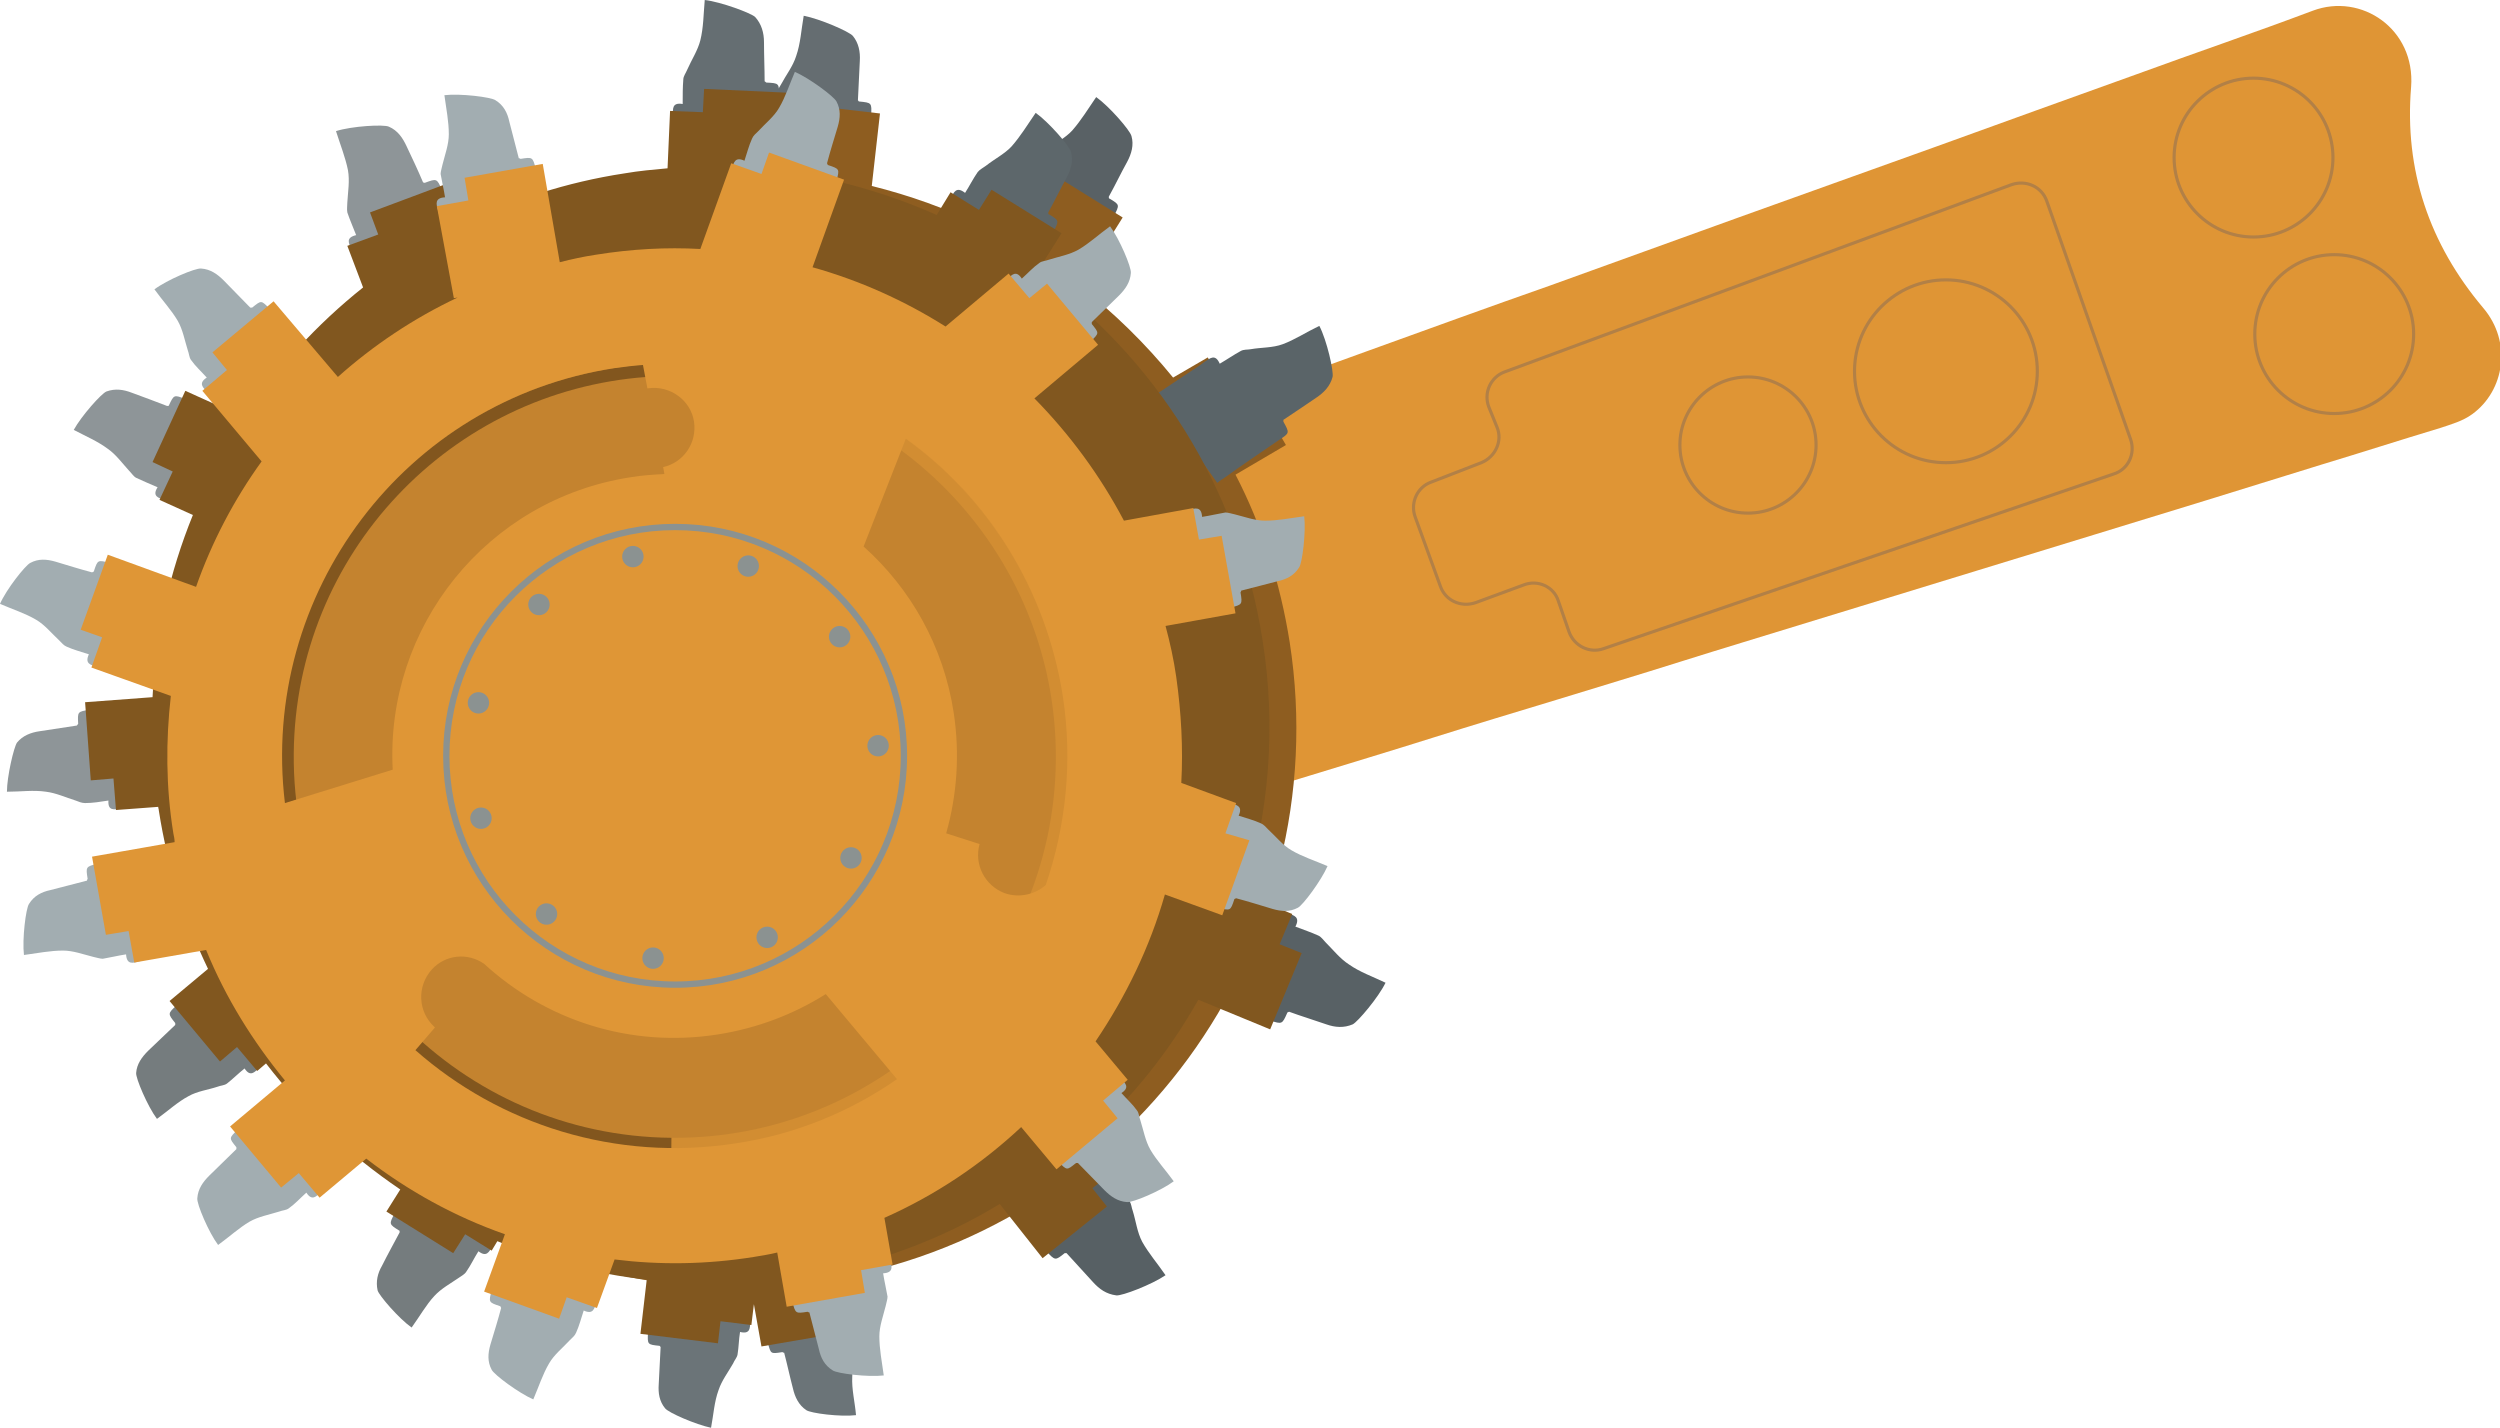 <?xml version="1.0" encoding="utf-8"?>
<svg version="1.1" id="图层_1" xmlns="http://www.w3.org/2000/svg" xmlns:xlink="http://www.w3.org/1999/xlink" x="0px" y="0px"
	 viewBox="0 0 396.6 226.6" style="enable-background:new 0 0 396.6 226.6;" xml:space="preserve">
<g  com-has-ani="true" com-name="visible" visibility="visible" >
	<g>
		<g>
			<path style="fill:#DF9535;" d="M175.5,133c-5.7-18.8-11.3-37.5-16.9-56.3c2.4-0.9,4.7-1.7,7.1-2.5c8.2-3,16.5-5.9,24.7-8.9
				c8.8-3.2,17.7-6.4,26.5-9.6c9.7-3.5,19.3-7,29-10.4c10-3.6,19.9-7.2,29.9-10.8c10.5-3.8,21-7.5,31.5-11.3
				c10.5-3.8,21-7.6,31.6-11.4c9.3-3.4,18.7-6.6,28-10.1c7.7-2.9,16.3,2.9,15.6,12.1c-1.1,13.2,2.9,24.9,11.4,35
				c4.7,5.5,3.4,13.2-1.7,16.9c-1.5,1.1-3.3,1.6-5.1,2.2c-6.3,1.9-12.5,3.9-18.8,5.8c-6.1,1.9-12.3,3.8-18.4,5.7
				c-5.9,1.8-11.7,3.6-17.6,5.4c-6.2,1.9-12.4,3.8-18.6,5.7c-6.2,1.9-12.4,3.8-18.6,5.7c-6.2,1.9-12.4,3.8-18.6,5.7
				c-6.6,2-13.1,4.1-19.7,6.1c-6.5,2-13.1,4-19.7,6c-6.6,2-13.1,4.1-19.7,6.1c-6.5,2-13.1,4-19.7,6c-5.8,1.8-11.6,3.6-17.5,5.4
				C178.6,132,177.1,132.5,175.5,133z"/>
		</g>
		<g>
			<g>
				<circle style="fill:none;stroke:#B28046;stroke-width:0.5;stroke-miterlimit:10;" cx="357.5" cy="25" r="12.6"/>
				<circle style="fill:none;stroke:#B28046;stroke-width:0.5;stroke-miterlimit:10;" cx="370.3" cy="53" r="12.6"/>
				<circle style="fill:none;stroke:#B28046;stroke-width:0.5;stroke-miterlimit:10;" cx="308.7" cy="58.9" r="14.5"/>
				<circle style="fill:none;stroke:#B28046;stroke-width:0.5;stroke-miterlimit:10;" cx="277.3" cy="70.6" r="10.8"/>
			</g>
			<path style="fill:none;stroke:#B28046;stroke-width:0.5;stroke-miterlimit:10;" d="M241.7,92.8l-7.6,2.8
				c-2.3,0.8-4.8-0.3-5.6-2.6l-4-11c-0.8-2.2,0.3-4.7,2.5-5.5l8-3.1c2.2-0.9,3.4-3.4,2.5-5.6l-1.3-3.2c-0.9-2.3,0.3-4.8,2.5-5.6
				l80.4-29.7c2.3-0.8,4.8,0.3,5.6,2.6l13.3,37.8c0.8,2.3-0.4,4.8-2.7,5.5l-80.9,27.7c-2.2,0.8-4.7-0.4-5.5-2.7l-1.7-4.9
				C246.5,93.1,244,91.9,241.7,92.8z"/>
		</g>
	</g>
	<g  com-has-ani="true" com-name="com_rotate" id="采煤机左侧轮子-下">
		<g>
			<path style="fill:#656D71;" d="M138.2,18.3c0.1-2,0.1-2-1.9-2.2c-0.1,0-0.1-0.1-0.2-0.2c0.1-2,0.2-4.1,0.3-6.2
				c0.1-1.5-0.2-2.9-1.1-4c-0.6-0.7-5.2-2.7-7.8-3.2c-0.4,2.3-0.5,4.4-1.2,6.4c-0.5,1.6-1.6,3-2.4,4.5c-0.3,0.5-0.6,0.9-0.7,1.5
				c-0.2,1.2-0.2,2.5-0.3,3.9c-1.7-0.4-1.7,0.7-1.7,1.7c0,1.1-0.1,2.3-0.1,3.4c-0.1,2-0.2,4.1-0.3,6.2l17,0.4c0-0.4,0-0.8,0-1.2
				C137.9,25.4,138.1,21.9,138.2,18.3z"/>
			<path style="fill:#596165;" d="M176.7,34.3c0.9-1.8,1-1.8-0.7-2.8c-0.1,0-0.1-0.1-0.1-0.3c1-1.8,1.9-3.7,2.9-5.5
				c0.7-1.3,1.1-2.7,0.7-4.1c-0.2-0.9-3.5-4.7-5.6-6.2c-1.3,1.9-2.4,3.7-3.8,5.3c-1.1,1.2-2.7,2-4.1,3.1c-0.4,0.3-1,0.6-1.3,1
				c-0.7,1-1.3,2.2-2,3.3c-1.4-1.1-1.8-0.1-2.3,0.9c-0.5,1-1.1,2-1.6,3c-1,1.8-1.9,3.6-2.9,5.4l15.2,7.7c0.2-0.3,0.3-0.7,0.5-1.1
				C173.3,40.6,175,37.4,176.7,34.3z"/>
			<path style="fill:#8E5D20;" d="M204.6,101.9c-1.5-9.5-4.4-18.5-8.6-26.6l8-4.7l-6.6-11.3l-3.2,1.9l-2.6-4.5l-5.5,3.2
				c-4.4-5.4-9.4-10.3-14.8-14.5l6.8-10.9l-11.1-6.9l-2,3.2l-4.5-2.8l-4.8,7.8c-5.5-2.7-11.4-4.8-17.4-6.3l1.3-11.5l-13-1.5
				l-0.4,3.7l-5.2-0.6l-0.8,7.3c-5.5-0.2-11.1,0.1-16.7,1C55,35.3,21.8,80.7,29.3,129.1c7.5,48.4,52.8,81.6,101.2,74.1
				S212.1,150.3,204.6,101.9z"/>
		</g>
		<g>
			<path style="fill:#757C7E;" d="M62.6,192.5c-0.9,1.7-0.9,1.7,0.7,2.7c0.1,0,0.1,0.1,0.1,0.3c-0.9,1.7-1.9,3.5-2.8,5.3
				c-0.7,1.2-1,2.5-0.7,3.9c0.2,0.8,3.4,4.5,5.4,5.9c1.3-1.8,2.3-3.6,3.6-5c1.1-1.2,2.6-2,3.9-2.9c0.4-0.3,0.9-0.5,1.2-1
				c0.7-1,1.2-2.1,1.9-3.2c1.3,1,1.7,0.1,2.2-0.8c0.5-1,1-1.9,1.5-2.9c0.9-1.7,1.8-3.4,2.8-5.2l-14.5-7.3c-0.2,0.3-0.3,0.7-0.5,1
				C65.8,186.5,64.2,189.5,62.6,192.5z"/>
			<path style="fill:#757C7E;" d="M28,159.5c-1.4,1.3-1.4,1.3-0.2,2.8c0,0,0,0.2,0,0.3c-1.4,1.3-2.8,2.7-4.3,4.1
				c-1,1-1.8,2.1-1.9,3.5c-0.1,0.8,1.8,5.3,3.3,7.3c1.8-1.3,3.3-2.7,5-3.6c1.4-0.8,3.1-1,4.6-1.5c0.5-0.2,1.1-0.2,1.5-0.5
				c0.9-0.7,1.8-1.6,2.8-2.4c0.9,1.4,1.6,0.6,2.3-0.1c0.8-0.8,1.5-1.5,2.3-2.3c1.4-1.3,2.8-2.7,4.3-4l-11.5-11.4
				c-0.3,0.3-0.5,0.6-0.8,0.8C33,154.8,30.5,157.1,28,159.5z"/>
			<path style="fill:#8E9598;" d="M14.2,112.6c-1.9,0.3-1.9,0.3-1.8,2.2c0,0.1-0.1,0.1-0.2,0.3c-1.9,0.3-3.9,0.6-5.9,0.9
				c-1.4,0.2-2.7,0.7-3.6,1.8c-0.5,0.7-1.6,5.4-1.6,7.8c2.2,0,4.2-0.3,6.2,0c1.6,0.2,3.1,0.9,4.7,1.4c0.5,0.2,1,0.4,1.5,0.4
				c1.2,0,2.4-0.2,3.7-0.4c-0.1,1.7,0.9,1.4,1.9,1.3c1.1-0.2,2.1-0.3,3.2-0.5c1.9-0.3,3.9-0.5,5.8-0.8l-2.7-16
				c-0.4,0.1-0.7,0.1-1.1,0.2C20.9,111.6,17.5,112.1,14.2,112.6z"/>
			<path style="fill:#8E9598;" d="M29.4,63.3c-1.8-0.7-1.8-0.7-2.6,1c0,0.1-0.1,0.1-0.3,0.1c-1.8-0.7-3.7-1.4-5.6-2.1
				c-1.3-0.5-2.6-0.7-4-0.2c-0.8,0.3-4,3.9-5.2,6.1c1.9,1,3.8,1.8,5.4,3c1.3,0.9,2.3,2.3,3.4,3.5c0.4,0.4,0.7,0.9,1.1,1.1
				c1.1,0.5,2.2,1,3.4,1.5c-0.9,1.4,0.1,1.7,1.1,2c1,0.3,2,0.8,3,1.1c1.8,0.7,3.6,1.4,5.5,2.1l5.4-15.3c-0.3-0.1-0.7-0.2-1.1-0.4
				C35.8,65.7,32.6,64.5,29.4,63.3z"/>
			<path style="fill:#8E9598;" d="M70.1,30.1c-0.8-1.8-0.8-1.8-2.7-1.1c-0.1,0-0.2,0-0.3-0.1c-0.8-1.9-1.7-3.8-2.6-5.7
				c-0.6-1.3-1.4-2.5-2.8-3.1c-0.8-0.4-5.9-0.1-8.4,0.7c0.7,2.2,1.5,4.2,1.9,6.2c0.3,1.7,0,3.4-0.1,5.1c0,0.5-0.1,1.1,0,1.6
				c0.4,1.2,0.9,2.3,1.4,3.6c-1.7,0.4-1.2,1.3-0.7,2.3c0.5,1,1,2.1,1.4,3.1c0.8,1.9,1.7,3.7,2.5,5.6L75.1,41
				c-0.2-0.3-0.4-0.7-0.5-1.1C73,36.6,71.6,33.4,70.1,30.1z"/>
			<path style="fill:#586165;" d="M201.5,161.9c1.9,0.6,1.9,0.6,2.7-1.2c0-0.1,0.1-0.1,0.3-0.2c1.9,0.7,3.9,1.3,5.9,2
				c1.4,0.5,2.8,0.6,4.2,0c0.8-0.4,4.1-4.3,5.2-6.6c-2.1-1-4.1-1.7-5.8-2.9c-1.4-0.9-2.5-2.3-3.7-3.5c-0.4-0.4-0.7-0.9-1.2-1.1
				c-1.1-0.5-2.3-0.9-3.6-1.4c0.8-1.5-0.2-1.8-1.2-2.1c-1.1-0.3-2.2-0.7-3.2-1.1c-1.9-0.7-3.9-1.3-5.8-2l-5.1,16.2
				c0.4,0.1,0.8,0.2,1.2,0.4C194.7,159.6,198.1,160.8,201.5,161.9z"/>
			<path style="fill:#576064;" d="M166,198.5c1.4,1.5,1.4,1.5,2.9,0.3c0.1,0,0.2,0,0.3,0c1.4,1.5,2.8,3.1,4.2,4.6
				c1,1.1,2.1,1.9,3.7,2.1c0.9,0.1,5.6-1.7,7.8-3.2c-1.3-1.9-2.7-3.5-3.7-5.3c-0.8-1.5-1-3.3-1.5-4.9c-0.2-0.5-0.2-1.1-0.5-1.5
				c-0.7-1-1.6-1.9-2.5-3c1.5-0.9,0.7-1.6-0.1-2.4c-0.8-0.8-1.5-1.7-2.3-2.5c-1.4-1.5-2.7-3-4.1-4.6l-12.3,11.7
				c0.3,0.3,0.6,0.6,0.8,0.9C161.1,193.2,163.5,195.8,166,198.5z"/>
			<path style="fill:#6B7478;" d="M102.8,211.4c-0.1,1.9-0.1,1.9,1.8,2.1c0.1,0,0.1,0.1,0.2,0.2c-0.1,1.9-0.2,3.9-0.3,5.9
				c-0.1,1.4,0.1,2.7,1,3.8c0.5,0.7,4.9,2.6,7.3,3.1c0.4-2.1,0.5-4.1,1.2-6c0.5-1.5,1.5-2.8,2.3-4.2c0.2-0.5,0.6-0.9,0.7-1.4
				c0.2-1.2,0.2-2.4,0.4-3.6c1.6,0.4,1.6-0.6,1.6-1.6c0-1.1,0.1-2.1,0.2-3.2c0.1-1.9,0.2-3.9,0.3-5.8l-16-0.5c0,0.4,0,0.8,0,1.1
				C103.2,204.7,103,208,102.8,211.4z"/>
			<path style="fill:#5A6468;" d="M202.9,69.8c1.7-1.1,1.7-1.1,0.7-2.9c0-0.1,0-0.2,0-0.3c1.7-1.1,3.4-2.3,5.2-3.5
				c1.2-0.8,2.2-1.8,2.6-3.3c0.2-0.9-0.9-5.8-2.1-8.1c-2.1,1-3.9,2.2-5.8,2.9c-1.6,0.6-3.4,0.5-5.1,0.8c-0.5,0.1-1.1,0-1.6,0.3
				c-1.1,0.6-2.1,1.3-3.3,2c-0.7-1.6-1.5-0.9-2.4-0.3c-0.9,0.7-1.9,1.3-2.8,1.9c-1.7,1.1-3.4,2.3-5.1,3.4l9.9,13.9
				c0.3-0.2,0.6-0.5,1-0.7C197,73.8,200,71.8,202.9,69.8z"/>
			<path style="fill:#656E72;" d="M123.6,15.2c0-2,0-2-2-2.1c-0.1,0-0.1-0.1-0.3-0.2c0-2-0.1-4.1-0.1-6.2c0-1.5-0.4-2.9-1.4-4
				c-0.6-0.6-5.4-2.4-8-2.7c-0.2,2.3-0.2,4.4-0.7,6.4c-0.4,1.6-1.4,3.1-2.1,4.7c-0.2,0.5-0.6,1-0.6,1.5c-0.1,1.2-0.1,2.5-0.1,3.9
				c-1.7-0.3-1.6,0.8-1.5,1.9c0.1,1.1,0.1,2.3,0.1,3.4c0,2,0.1,4.1,0.1,6.2l17-0.8c0-0.4-0.1-0.8-0.1-1.2
				C123.7,22.4,123.7,18.8,123.6,15.2z"/>
			<path style="fill:#5D676B;" d="M167.1,36.8c0.9-1.8,1-1.8-0.7-2.8c-0.1,0-0.1-0.1-0.1-0.3c1-1.8,1.9-3.7,2.9-5.5
				c0.7-1.3,1.1-2.7,0.7-4.1c-0.2-0.9-3.5-4.7-5.6-6.2c-1.3,1.9-2.4,3.7-3.8,5.3c-1.1,1.2-2.7,2-4.1,3.1c-0.4,0.3-1,0.6-1.3,1
				c-0.7,1-1.3,2.2-2,3.3c-1.4-1.1-1.8-0.1-2.3,0.9c-0.5,1-1.1,2-1.6,3c-1,1.8-1.9,3.6-2.9,5.4l15.2,7.7c0.2-0.3,0.3-0.7,0.5-1.1
				C163.7,43.2,165.4,40,167.1,36.8z"/>
			<path style="fill:#6B7478;" d="M121.8,213c0.5,1.8,0.4,1.8,2.3,1.5c0.1,0,0.1,0.1,0.3,0.1c0.5,1.9,0.9,3.8,1.4,5.7
				c0.3,1.3,0.9,2.6,2.1,3.4c0.7,0.5,5.4,1.1,7.9,0.8c-0.2-2.2-0.7-4.1-0.6-6.1c0-1.6,0.6-3.2,1-4.7c0.1-0.5,0.3-1,0.3-1.5
				c-0.2-1.2-0.5-2.3-0.7-3.6c1.6-0.1,1.3-1,1-2c-0.3-1-0.5-2.1-0.8-3.1c-0.5-1.9-0.9-3.8-1.4-5.7l-15.5,4.2
				c0.1,0.4,0.2,0.7,0.3,1.1C120.2,206.5,121,209.7,121.8,213z"/>
			<path style="fill:#81571F;" d="M190.1,158.6l11.4,4.7l5-12.1l-3.5-1.4l2-4.8l-7.7-3.2c4-12.6,5.2-26.3,3-40.2
				c-3.8-24.4-17.2-45-35.8-58.4l3.9-6.2l-11.1-6.9l-2,3.2l-4.5-2.8l-2.2,3.6c-7.7-3.4-15.9-5.8-24.4-6.9l0.6-12.5l-13.1-0.6
				l-0.2,3.7l-5.2-0.2l-0.4,9.1c-2.2,0.2-4.5,0.4-6.8,0.8c-9.2,1.4-17.8,4.2-25.7,8.1L71,29.1l-12.3,4.6l1.3,3.5l-4.9,1.8l2.5,6.6
				c-7.4,5.9-13.7,12.8-18.9,20.6L29.4,62l-5.2,11.3l3.2,1.5l-2.1,4.5l5.3,2.4c-3.7,9.1-5.9,18.8-6.4,28.9l-10.7,0.8l0.9,12.4
				l3.6-0.3l0.4,5l6.7-0.5c0,0.2,0.1,0.4,0.1,0.6c1.4,9,4.1,17.4,7.8,25.1l-6.1,5.1l8,9.6l2.7-2.3l3.2,3.8l1.4-1.2
				c6,7.8,13.2,14.5,21.3,20l-2.2,3.5l10.6,6.6l1.9-3l4.2,2.6l0.9-1.5c7.5,3.1,15.5,5.2,23.7,6.1l-1,8.6l12.3,1.5l0.4-3.5l4.9,0.6
				l0.4-3.3l1.2,6.7l12.2-2.1l-0.6-3.5l4.9-0.8l-1.2-6.6c8.1-2.2,15.6-5.4,22.5-9.6l6.8,8.6l10.2-8.2l-2.3-2.9l4.1-3.3l-4.2-5.3
				C179.9,173.8,185.6,166.6,190.1,158.6z"/>
		</g>
		<g>
			<circle style="fill:#C4832F;" cx="107.1" cy="119.9" r="62.3"/>
			<g>
				<path style="fill:none;stroke:#D28D32;stroke-width:2;stroke-miterlimit:10;" d="M102.4,58.8c1.7-0.1,3.4-0.2,5.2-0.2
					c33.9,0.3,61.2,28.1,60.9,62s-28.1,61.2-62,60.9"/>
				<path style="fill:none;stroke:#82561E;stroke-width:2;stroke-miterlimit:10;" d="M106.5,181.5c-33.9-0.3-61.2-28.1-60.9-62
					c0.3-32.2,25.3-58.4,56.9-60.7"/>
			</g>
			<g>
				<g>
					<path style="fill:#A2ADB1;" d="M15.5,137c-1.9,0.5-1.9,0.5-1.6,2.4c0,0.1-0.1,0.1-0.1,0.3c-1.9,0.5-3.9,1-5.8,1.5
						c-1.4,0.3-2.6,0.9-3.4,2.2c-0.5,0.7-1.1,5.6-0.8,8.1c2.2-0.3,4.2-0.7,6.2-0.7c1.6,0,3.2,0.6,4.8,1c0.5,0.1,1.1,0.3,1.5,0.3
						c1.2-0.2,2.4-0.5,3.7-0.7c0.1,1.7,1.1,1.4,2.1,1.1c1.1-0.3,2.1-0.5,3.2-0.8c1.9-0.5,3.8-0.9,5.8-1.4l-4.3-15.8
						c-0.4,0.1-0.7,0.2-1.1,0.3C22.2,135.3,18.9,136.2,15.5,137z"/>
					<path style="fill:#A2ADB1;" d="M37.7,179.2c-1.4,1.4-1.4,1.3-0.2,2.8c0,0,0,0.2,0,0.3c-1.4,1.4-2.9,2.8-4.3,4.2
						c-1,1-1.8,2.1-1.9,3.6c-0.1,0.9,1.8,5.4,3.3,7.4c1.8-1.3,3.3-2.7,5-3.7c1.4-0.8,3.1-1.1,4.7-1.6c0.5-0.2,1.1-0.2,1.5-0.5
						c1-0.7,1.8-1.6,2.8-2.5c0.9,1.4,1.6,0.6,2.3-0.1c0.8-0.8,1.6-1.5,2.4-2.3c1.4-1.4,2.9-2.7,4.3-4.1L46,171.2
						c-0.3,0.3-0.5,0.6-0.8,0.8C42.7,174.4,40.2,176.8,37.7,179.2z"/>
					<path style="fill:#A2ADB1;" d="M78,204.7c-0.5,1.9-0.5,1.9,1.3,2.5c0.1,0,0.1,0.1,0.2,0.3c-0.5,1.9-1.1,3.8-1.7,5.8
						c-0.4,1.4-0.5,2.7,0.2,4c0.4,0.8,4.3,3.7,6.6,4.7c0.9-2.1,1.5-4,2.5-5.7c0.8-1.4,2.2-2.5,3.3-3.7c0.4-0.4,0.8-0.7,1-1.2
						c0.5-1.1,0.8-2.3,1.2-3.5c1.5,0.7,1.7-0.3,2-1.3c0.3-1.1,0.6-2.1,0.9-3.2c0.6-1.9,1.1-3.8,1.7-5.7l-15.9-4.2
						c-0.1,0.4-0.2,0.8-0.3,1.1C79.9,198,79,201.3,78,204.7z"/>
					<path style="fill:#A2ADB1;" d="M125.7,206.5c0.5,1.9,0.5,1.9,2.4,1.6c0.1,0,0.1,0.1,0.3,0.1c0.5,1.9,1,3.9,1.5,5.8
						c0.3,1.4,0.9,2.6,2.2,3.4c0.7,0.5,5.6,1.1,8.1,0.8c-0.3-2.2-0.7-4.2-0.7-6.2c0-1.6,0.6-3.2,1-4.8c0.1-0.5,0.3-1.1,0.3-1.5
						c-0.2-1.2-0.5-2.4-0.7-3.7c1.7-0.1,1.4-1.1,1.1-2.1c-0.3-1.1-0.5-2.1-0.8-3.2c-0.5-1.9-0.9-3.8-1.4-5.8l-15.8,4.3
						c0.1,0.4,0.2,0.7,0.3,1.1C124,199.8,124.8,203.2,125.7,206.5z"/>
					<path style="fill:#A2ADB1;" d="M167.9,184.3c1.4,1.4,1.3,1.4,2.8,0.2c0,0,0.2,0,0.3,0c1.4,1.4,2.8,2.9,4.2,4.3
						c1,1,2.1,1.8,3.6,1.9c0.9,0.1,5.4-1.8,7.4-3.3c-1.3-1.8-2.7-3.3-3.7-5c-0.8-1.4-1.1-3.1-1.6-4.7c-0.2-0.5-0.2-1.1-0.5-1.5
						c-0.7-1-1.6-1.8-2.5-2.8c1.4-0.9,0.6-1.6-0.1-2.3c-0.8-0.8-1.5-1.6-2.3-2.4c-1.4-1.4-2.7-2.9-4.1-4.3l-11.6,11.7
						c0.3,0.3,0.6,0.5,0.8,0.8C163.1,179.4,165.5,181.9,167.9,184.3z"/>
					<path style="fill:#A2ADB1;" d="M193.3,144c1.9,0.5,1.9,0.5,2.5-1.3c0-0.1,0.1-0.1,0.3-0.2c1.9,0.5,3.8,1.1,5.8,1.7
						c1.4,0.4,2.7,0.5,4-0.2c0.8-0.4,3.7-4.3,4.7-6.6c-2.1-0.9-4-1.5-5.7-2.5c-1.4-0.8-2.5-2.2-3.7-3.3c-0.4-0.4-0.7-0.8-1.2-1
						c-1.1-0.5-2.3-0.8-3.5-1.2c0.7-1.5-0.3-1.7-1.3-2c-1.1-0.3-2.1-0.6-3.2-0.9c-1.9-0.6-3.8-1.1-5.7-1.7l-4.2,15.9
						c0.4,0.1,0.8,0.2,1.1,0.3C186.7,142.1,190,143.1,193.3,144z"/>
					<path style="fill:#A2ADB1;" d="M195.2,96.4c1.9-0.5,1.9-0.5,1.6-2.4c0-0.1,0.1-0.1,0.1-0.3c1.9-0.5,3.9-1,5.8-1.5
						c1.4-0.3,2.6-0.9,3.4-2.2c0.5-0.7,1.1-5.6,0.8-8.1c-2.2,0.3-4.2,0.7-6.2,0.7c-1.6,0-3.2-0.6-4.8-1c-0.5-0.1-1.1-0.3-1.5-0.3
						c-1.2,0.2-2.4,0.5-3.7,0.7c-0.1-1.7-1.1-1.4-2.1-1.1c-1.1,0.3-2.1,0.5-3.2,0.8c-1.9,0.5-3.8,0.9-5.8,1.4l4.3,15.8
						c0.4-0.1,0.7-0.2,1.1-0.3C188.5,98,191.9,97.2,195.2,96.4z"/>
					<path style="fill:#A2ADB1;" d="M173,54.2c1.4-1.4,1.4-1.3,0.2-2.8c0,0,0-0.2,0-0.3c1.4-1.4,2.9-2.8,4.3-4.2
						c1-1,1.8-2.1,1.9-3.6c0.1-0.9-1.8-5.4-3.3-7.4c-1.8,1.3-3.3,2.7-5,3.7c-1.4,0.8-3.1,1.1-4.7,1.6c-0.5,0.2-1.1,0.2-1.5,0.5
						c-1,0.7-1.8,1.6-2.8,2.5c-0.9-1.4-1.6-0.6-2.3,0.1c-0.8,0.8-1.6,1.5-2.4,2.3c-1.4,1.4-2.9,2.7-4.3,4.1l11.7,11.6
						c0.3-0.3,0.5-0.6,0.8-0.8C168.1,59,170.5,56.6,173,54.2z"/>
					<path style="fill:#A2ADB1;" d="M132.7,28.7c0.5-1.9,0.5-1.9-1.3-2.5c-0.1,0-0.1-0.1-0.2-0.3c0.5-1.9,1.1-3.8,1.7-5.8
						c0.4-1.4,0.5-2.7-0.2-4c-0.4-0.8-4.3-3.7-6.6-4.7c-0.9,2.1-1.5,4-2.5,5.7c-0.8,1.4-2.2,2.5-3.3,3.7c-0.4,0.4-0.8,0.7-1,1.2
						c-0.5,1.1-0.8,2.3-1.2,3.5c-1.5-0.7-1.7,0.3-2,1.3c-0.3,1.1-0.6,2.1-0.9,3.2c-0.6,1.9-1.1,3.8-1.7,5.7l15.9,4.2
						c0.1-0.4,0.2-0.8,0.3-1.1C130.8,35.3,131.7,32,132.7,28.7z"/>
					<path style="fill:#A2ADB1;" d="M85,26.8c-0.5-1.9-0.5-1.9-2.4-1.6c-0.1,0-0.1-0.1-0.3-0.1c-0.5-1.9-1-3.9-1.5-5.8
						c-0.3-1.4-0.9-2.6-2.2-3.4c-0.7-0.5-5.6-1.1-8.1-0.8c0.3,2.2,0.7,4.2,0.7,6.2c0,1.6-0.6,3.2-1,4.8c-0.1,0.5-0.3,1.1-0.3,1.5
						c0.2,1.2,0.5,2.4,0.7,3.7c-1.7,0.1-1.4,1.1-1.1,2.1c0.3,1.1,0.5,2.1,0.8,3.2c0.5,1.9,0.9,3.8,1.4,5.8L87.9,38
						c-0.1-0.4-0.2-0.7-0.3-1.1C86.7,33.5,85.9,30.2,85,26.8z"/>
					<path style="fill:#A2ADB1;" d="M42.8,49c-1.4-1.4-1.3-1.4-2.8-0.2c0,0-0.2,0-0.3,0c-1.4-1.4-2.8-2.9-4.2-4.3
						c-1-1-2.1-1.8-3.6-1.9c-0.9-0.1-5.4,1.8-7.4,3.3c1.3,1.8,2.7,3.3,3.7,5c0.8,1.4,1.1,3.1,1.6,4.7c0.2,0.5,0.2,1.1,0.5,1.5
						c0.7,1,1.6,1.8,2.5,2.8c-1.4,0.9-0.6,1.6,0.1,2.3c0.8,0.8,1.5,1.6,2.3,2.4c1.4,1.4,2.7,2.9,4.1,4.3l11.6-11.7
						c-0.3-0.3-0.6-0.5-0.8-0.8C47.6,54,45.2,51.5,42.8,49z"/>
					<path style="fill:#A2ADB1;" d="M17.4,89.3c-1.9-0.5-1.9-0.5-2.5,1.3c0,0.1-0.1,0.1-0.3,0.2c-1.9-0.5-3.8-1.1-5.8-1.7
						c-1.4-0.4-2.7-0.5-4,0.2C4,89.7,1,93.5,0,95.8c2.1,0.9,4,1.5,5.7,2.5c1.4,0.8,2.5,2.2,3.7,3.3c0.4,0.4,0.7,0.8,1.2,1
						c1.1,0.5,2.3,0.8,3.5,1.2c-0.7,1.5,0.3,1.7,1.3,2c1.1,0.3,2.1,0.6,3.2,0.9c1.9,0.6,3.8,1.1,5.7,1.7l4.2-15.9
						c-0.4-0.1-0.8-0.2-1.1-0.3C24,91.2,20.7,90.3,17.4,89.3z"/>
				</g>
				<path com-has-ani="true" com-name="com_switch" style="fill:#DF9636;" d="M194.4,132.2l1.7-4.8l-8.7-3.2c0.3-5.5,0-11.1-0.8-16.8c-0.4-2.8-1-5.5-1.7-8.1l11.1-2L193.8,85
					l-3.6,0.6l-0.9-5l-11,2c-3.8-7.2-8.6-13.7-14.2-19.4l10.1-8.5l-8.1-9.7l-2.8,2.3l-3.3-3.9l-10,8.4c-6.5-4.1-13.6-7.3-21.1-9.4
					l5-13.9l-11.9-4.3l-1.2,3.4l-4.8-1.7l-4.9,13.6c-5.4-0.3-10.9,0-16.5,0.9c-2,0.3-3.9,0.7-5.8,1.2L86.1,26l-12.4,2.2l0.6,3.6
					l-5,0.9L72,47.3l0.6-0.1c-7,3.3-13.4,7.6-19,12.6L43.4,47.8l-9.7,8.1l2.3,2.8l-3.9,3.3l9.4,11.2c-4.4,6.1-7.9,12.8-10.4,19.9
					l-14-5.1l-4.3,11.9l3.4,1.2l-1.7,4.8l12.6,4.5c-0.8,7.1-0.8,14.4,0.4,21.8c0.1,0.5,0.2,0.9,0.2,1.4l-13.1,2.3l2.2,12.4l3.6-0.6
					l0.9,5l11.4-2c3.1,7.6,7.4,14.5,12.5,20.7l-8.7,7.3l8.1,9.7l2.8-2.3l3.3,3.9l7.4-6.2c6.6,5.1,14,9.2,22,12l-3.3,9.1l11.9,4.3
					l1.2-3.4l4.8,1.7l2.8-7.7c7.2,0.9,14.6,0.8,22.1-0.4c1.2-0.2,2.5-0.4,3.7-0.7l1.5,8.6l12.4-2.2l-0.6-3.6l5-0.9l-1.3-7.4
					c8.1-3.6,15.4-8.5,21.7-14.4l5.6,6.7l9.7-8.1l-2.3-2.8l3.9-3.3l-5.1-6.1c4.8-7.1,8.6-14.9,11-23.3l9.1,3.3l4.3-11.9L194.4,132.2
					z M168.6,110.4c1.6,10.4,0.5,20.6-2.7,30c-1.7,1.5-4.2,2.1-6.5,1.3c-3.2-1.2-4.9-4.6-4-7.8l-5.3-1.7c1.7-6,2.2-12.5,1.2-19.1
					c-1.6-10.6-6.9-19.8-14.3-26.4l6.7-17.1C156.6,78.9,165.9,93.3,168.6,110.4z M97.5,58.4c1.5-0.2,3-0.4,4.5-0.5l0.7,3.7
					c0,0,0.1,0,0.1,0c3.5-0.5,6.8,1.9,7.3,5.3c0.5,3.4-1.7,6.5-4.9,7.2l0.2,1.1c-1.8,0.1-3.5,0.2-5.3,0.5
					c-22.9,3.5-39,23.8-37.8,46.4l-17.1,5.3C41.2,94.2,64.2,63.5,97.5,58.4z M116.6,181.4c-19,2.9-37.3-3-50.7-14.8L69,163
					c0,0-0.1-0.1-0.1-0.1c-2.6-2.4-2.8-6.4-0.4-9.1c2.2-2.4,5.7-2.7,8.3-0.9c9.7,8.9,23.1,13.4,37.1,11.2c6.3-1,12-3.2,17.1-6.4
					l11.3,13.5C134.8,176.4,126.1,180,116.6,181.4z"/>
				<g>
					<circle style="fill:none;stroke:#8B9291;stroke-miterlimit:10;" cx="107.1" cy="119.9" r="36.3"/>
					<circle style="fill:#8B9291;" cx="100.4" cy="88.3" r="1.7"/>
					<circle style="fill:#8B9291;" cx="85.5" cy="95.9" r="1.7"/>
					<circle style="fill:#8B9291;" cx="75.9" cy="111.5" r="1.7"/>
					<circle style="fill:#8B9291;" cx="76.3" cy="129.8" r="1.7"/>
					<circle style="fill:#8B9291;" cx="86.7" cy="145" r="1.7"/>
					<circle style="fill:#8B9291;" cx="103.6" cy="152" r="1.7"/>
					<circle style="fill:#8B9291;" cx="121.7" cy="148.7" r="1.7"/>
					<circle style="fill:#8B9291;" cx="135" cy="136.1" r="1.7"/>
					<circle style="fill:#8B9291;" cx="139.3" cy="118.3" r="1.7"/>
					<circle style="fill:#8B9291;" cx="133.2" cy="101" r="1.7"/>
					<circle style="fill:#8B9291;" cx="118.7" cy="89.8" r="1.7"/>
				</g>
			</g>
		</g>
	</g>
</g>
</svg>
